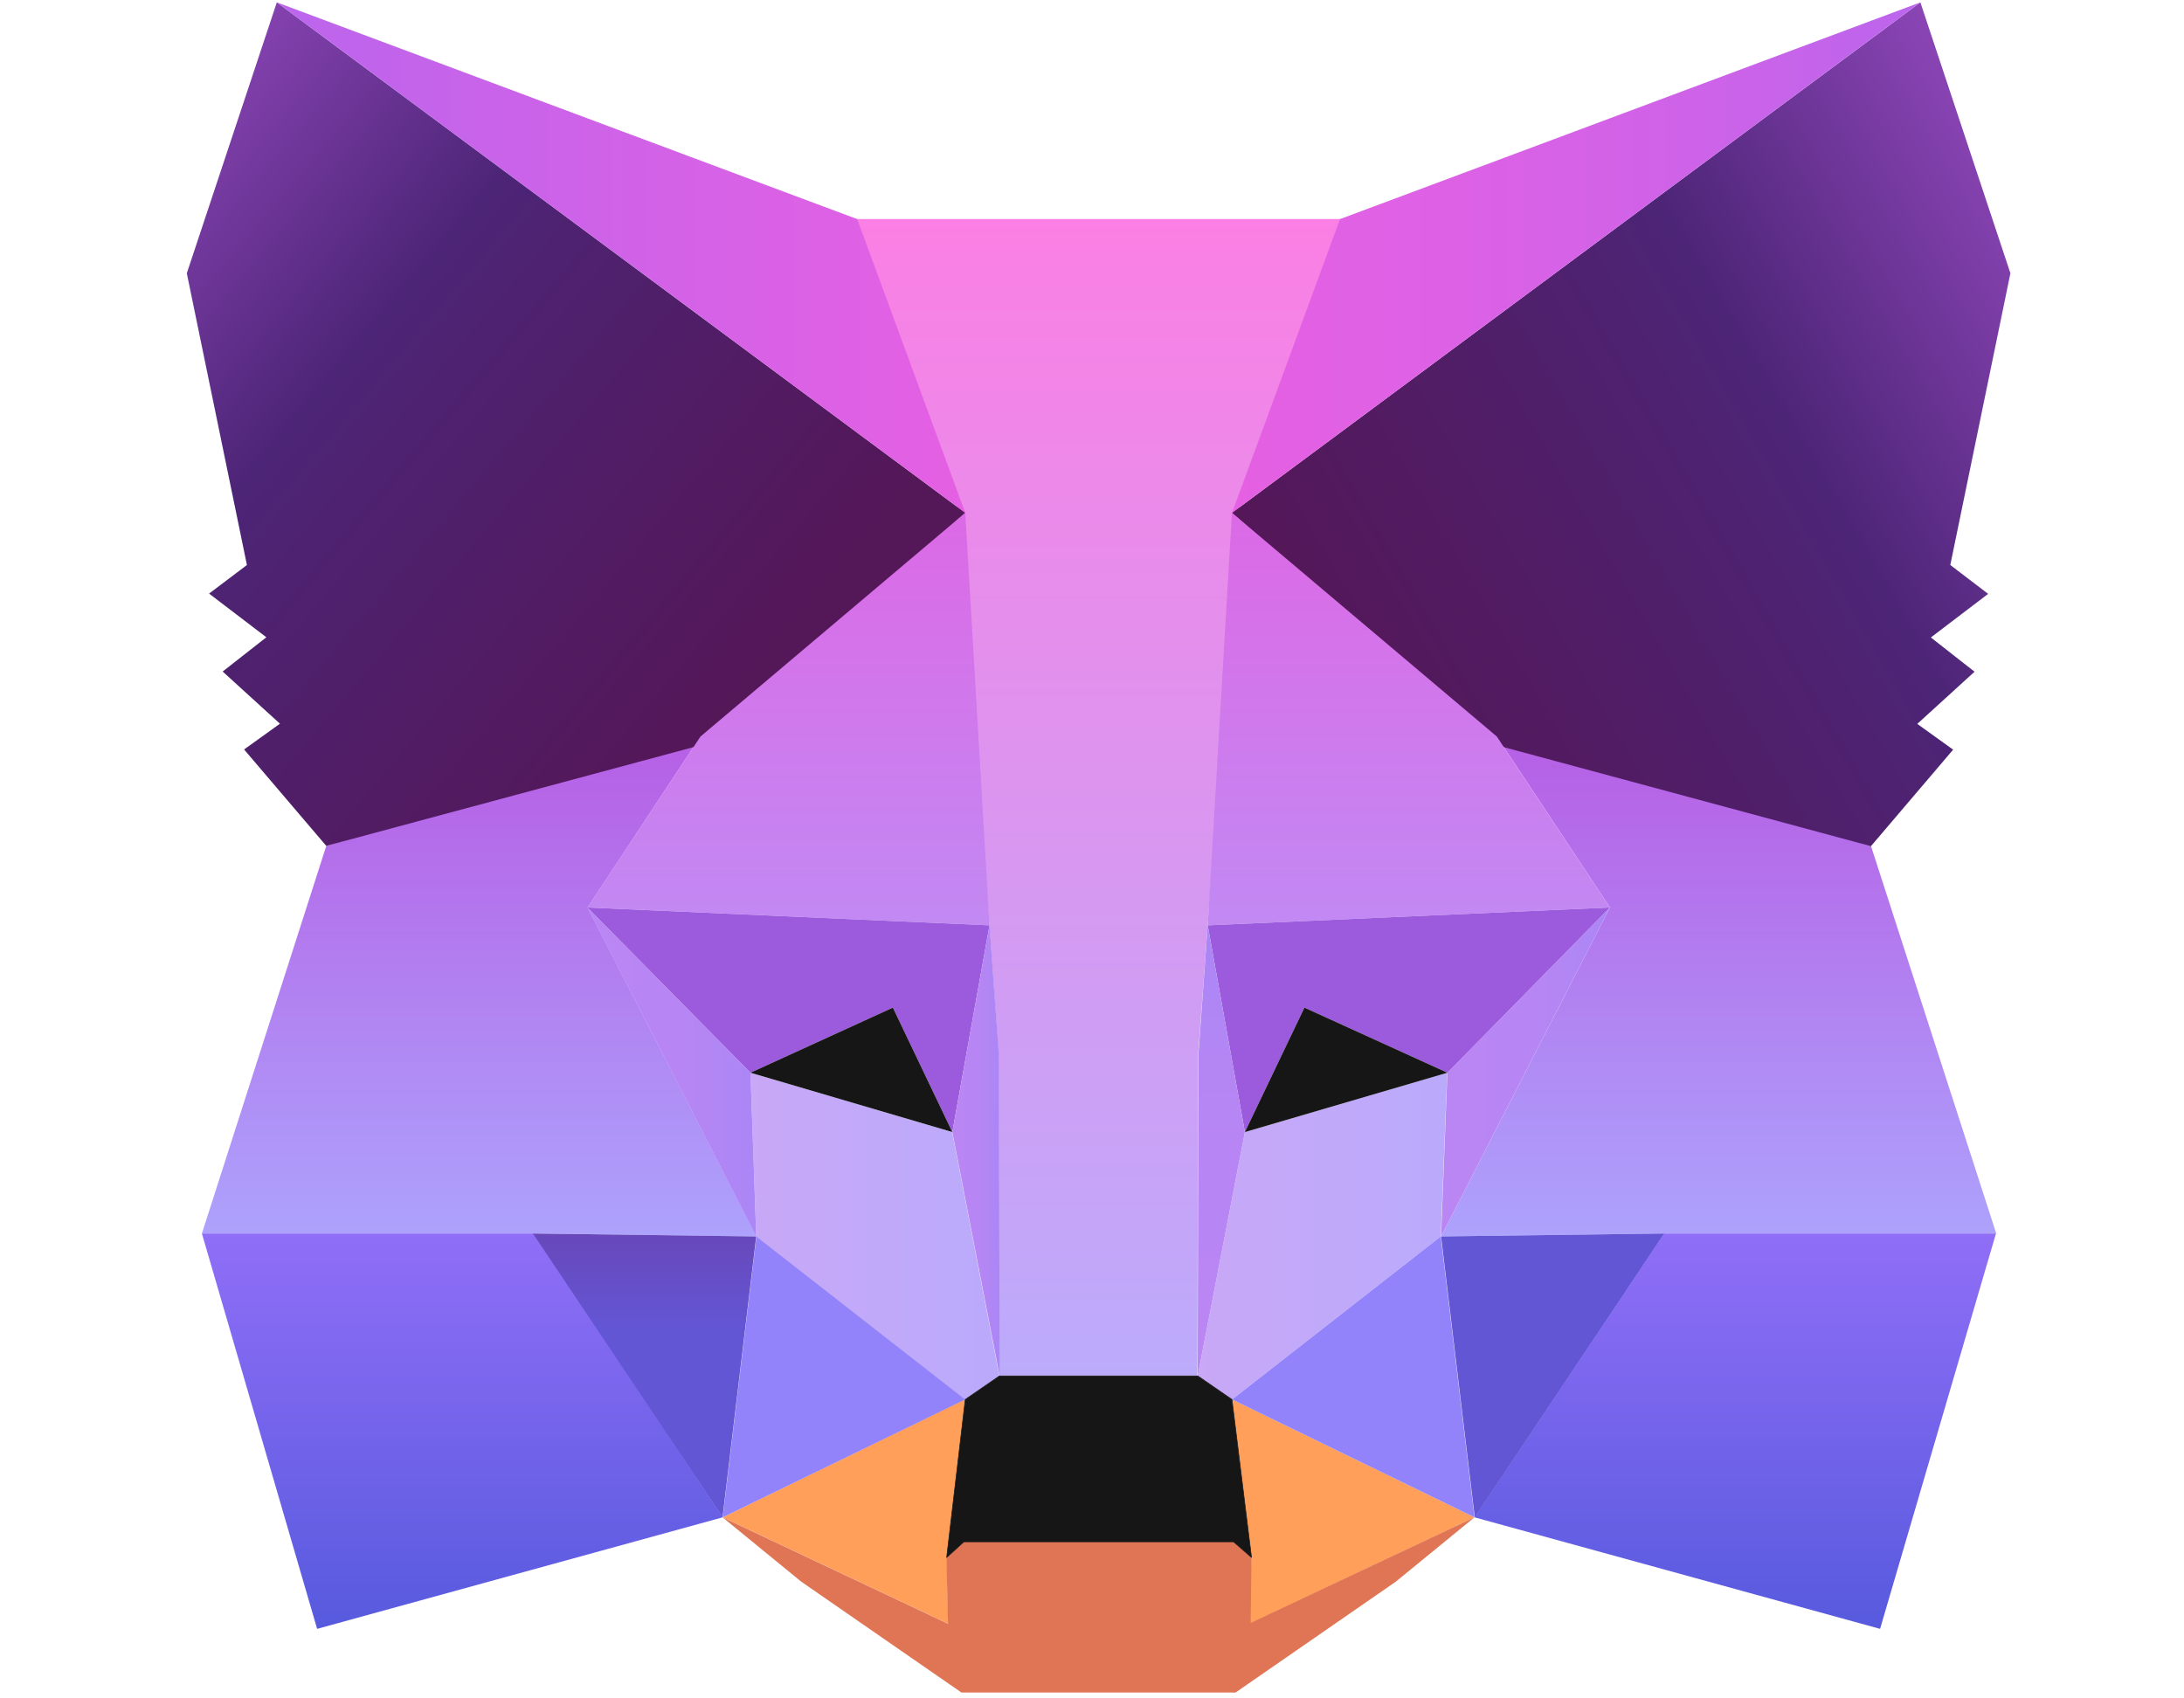 <svg width="45" height="35" viewBox="0 0 21 18" fill="none" xmlns="http://www.w3.org/2000/svg">
<path d="M11.726 9.807L12.044 5.435L13.339 2.322H7.799L9.094 5.435L9.412 9.807L9.511 11.186L9.518 14.579H11.617L11.624 11.186L11.726 9.807Z" fill="url(#paint0_linear_205_1983)"/>
<path d="M18.754 8.965L14.79 7.806L15.988 9.618L14.199 13.104L16.564 13.073H20.082L18.754 8.965Z" fill="url(#paint1_linear_205_1983)"/>
<path d="M6.351 7.806L2.386 8.965L1.068 13.073H4.585L6.944 13.104L5.155 9.618L6.351 7.806Z" fill="url(#paint2_linear_205_1983)"/>
<path d="M12.12 11.998L11.62 14.582L11.984 14.832L14.196 13.104L14.264 11.369L12.12 11.998Z" fill="url(#paint3_linear_205_1983)"/>
<path d="M6.881 11.369L6.942 13.104L9.154 14.832L9.518 14.582L9.018 11.998L6.881 11.369Z" fill="url(#paint4_linear_205_1983)"/>
<path d="M19.595 5.988L20.232 2.896L19.278 0.025L11.984 5.435L14.706 7.876L18.754 8.968L19.625 7.945L19.245 7.672L19.852 7.119L19.389 6.756L19.996 6.294L19.595 5.988Z" fill="url(#paint5_linear_205_1983)"/>
<path d="M1.545 5.988L0.908 2.896L1.862 0.025L9.157 5.435L6.434 7.876L2.386 8.965L1.515 7.943L1.895 7.67L1.288 7.117L1.751 6.754L1.144 6.291L1.545 5.988Z" fill="url(#paint6_linear_205_1983)"/>
<path d="M5.153 9.618L6.881 11.369L6.942 13.104L5.153 9.618Z" fill="url(#paint7_linear_205_1983)"/>
<path d="M15.988 9.618L14.199 13.104L14.266 11.369L15.988 9.618Z" fill="url(#paint8_linear_205_1983)"/>
<path d="M14.553 16.081L11.984 14.832L12.188 16.506L12.164 17.212L14.553 16.081Z" fill="#FF9F5A"/>
<path d="M6.587 16.081L8.976 17.209L8.96 16.504L9.157 14.829L6.587 16.081Z" fill="#FF9F5A"/>
<path d="M16.562 13.073L14.553 16.081L18.851 17.263L20.079 13.073H16.562Z" fill="url(#paint9_linear_205_1983)"/>
<path d="M1.068 13.073L2.289 17.263L6.587 16.081L4.585 13.073H1.068Z" fill="url(#paint10_linear_205_1983)"/>
<path d="M1.862 0.025L9.157 5.435L8.012 2.322L1.862 0.025Z" fill="url(#paint11_linear_205_1983)"/>
<path d="M13.128 2.322L11.984 5.435L19.278 0.025L13.128 2.322Z" fill="url(#paint12_linear_205_1983)"/>
<path d="M6.351 7.806L5.153 9.618L9.414 9.807L9.157 5.435L6.351 7.806Z" fill="url(#paint13_linear_205_1983)"/>
<path d="M14.79 7.806L11.983 5.435L11.726 9.807L15.988 9.618L14.79 7.806Z" fill="url(#paint14_linear_205_1983)"/>
<path d="M6.587 16.081L9.157 14.832L6.944 13.104L6.587 16.081Z" fill="#9383FA"/>
<path d="M11.984 14.832L14.553 16.081L14.196 13.104L11.984 14.832Z" fill="#9383FA"/>
<path d="M14.199 13.104L14.556 16.081L16.564 13.073L14.199 13.104Z" fill="url(#paint15_linear_205_1983)"/>
<path d="M6.942 13.104L6.585 16.081L4.576 13.073L6.942 13.104Z" fill="url(#paint16_linear_205_1983)"/>
<path d="M15.988 9.618L11.726 9.807L12.12 11.998L12.751 10.679L14.266 11.369L15.988 9.618Z" fill="#9C5ADD"/>
<path d="M6.881 11.369L8.39 10.679L9.02 11.998L9.414 9.807L5.153 9.618L6.881 11.369Z" fill="#9C5ADD"/>
<path d="M12.12 11.998L11.726 9.807L11.627 11.186L11.62 14.582L12.12 11.998Z" fill="url(#paint17_linear_205_1983)"/>
<path d="M9.02 11.998L9.521 14.582L9.514 11.186L9.414 9.807L9.02 11.998Z" fill="url(#paint18_linear_205_1983)"/>
<path d="M12.181 17.2L12.19 16.504L12 16.337H9.14L8.957 16.504L8.974 17.209L6.585 16.081L7.419 16.763L9.117 17.938H12.021L13.719 16.763L14.553 16.081L12.181 17.2Z" fill="#DF7554"/>
<path d="M11.983 14.832L11.62 14.582H9.52L9.157 14.832L8.96 16.506L9.143 16.34H12L12.19 16.506L11.983 14.832Z" fill="#161616" stroke="#161616" stroke-width="0.007" stroke-miterlimit="10" stroke-linejoin="round"/>
<path d="M12.751 10.679L12.12 11.998L14.266 11.369L12.751 10.679Z" fill="#161616"/>
<path d="M8.39 10.679L9.02 11.998L6.881 11.369L8.39 10.679Z" fill="#161616"/>
<defs>
<linearGradient id="paint0_linear_205_1983" x1="10.57" y1="2.321" x2="10.57" y2="14.581" gradientUnits="userSpaceOnUse">
<stop stop-color="#FB7FE4"/>
<stop offset="1" stop-color="#BCABFB"/>
</linearGradient>
<linearGradient id="paint1_linear_205_1983" x1="17.139" y1="7.807" x2="17.139" y2="13.103" gradientUnits="userSpaceOnUse">
<stop stop-color="#B65FE5"/>
<stop offset="1" stop-color="#ADA2FC"/>
</linearGradient>
<linearGradient id="paint2_linear_205_1983" x1="4.005" y1="7.807" x2="4.005" y2="13.103" gradientUnits="userSpaceOnUse">
<stop stop-color="#B65FE5"/>
<stop offset="1" stop-color="#ADA2FC"/>
</linearGradient>
<linearGradient id="paint3_linear_205_1983" x1="11.62" y1="13.099" x2="14.266" y2="13.099" gradientUnits="userSpaceOnUse">
<stop stop-color="#C8A8F7"/>
<stop offset="1" stop-color="#BAAAFB"/>
</linearGradient>
<linearGradient id="paint4_linear_205_1983" x1="6.882" y1="13.099" x2="9.52" y2="13.099" gradientUnits="userSpaceOnUse">
<stop stop-color="#C8A8F7"/>
<stop offset="1" stop-color="#BAAAFB"/>
</linearGradient>
<linearGradient id="paint5_linear_205_1983" x1="13.334" y1="7.77" x2="21.144" y2="3.253" gradientUnits="userSpaceOnUse">
<stop stop-color="#541758"/>
<stop offset="0.429" stop-color="#4F206C"/>
<stop offset="0.62" stop-color="#4D2577"/>
<stop offset="1" stop-color="#8B45B6"/>
</linearGradient>
<linearGradient id="paint6_linear_205_1983" x1="6.402" y1="7.729" x2="-0.326" y2="2.074" gradientUnits="userSpaceOnUse">
<stop stop-color="#541758"/>
<stop offset="0.429" stop-color="#4F206C"/>
<stop offset="0.62" stop-color="#4D2577"/>
<stop offset="1" stop-color="#8B45B6"/>
</linearGradient>
<linearGradient id="paint7_linear_205_1983" x1="5.153" y1="11.36" x2="6.942" y2="11.36" gradientUnits="userSpaceOnUse">
<stop stop-color="#BA86F3"/>
<stop offset="0.528" stop-color="#B786F4"/>
<stop offset="0.899" stop-color="#AE86F5"/>
<stop offset="1" stop-color="#AA86F6"/>
</linearGradient>
<linearGradient id="paint8_linear_205_1983" x1="14.198" y1="11.36" x2="15.987" y2="11.36" gradientUnits="userSpaceOnUse">
<stop stop-color="#BA86F3"/>
<stop offset="0.528" stop-color="#B786F4"/>
<stop offset="0.899" stop-color="#AE86F5"/>
<stop offset="1" stop-color="#AA86F6"/>
</linearGradient>
<linearGradient id="paint9_linear_205_1983" x1="17.317" y1="13.073" x2="17.317" y2="17.263" gradientUnits="userSpaceOnUse">
<stop stop-color="#906EF7"/>
<stop offset="1" stop-color="#575ADE"/>
</linearGradient>
<linearGradient id="paint10_linear_205_1983" x1="3.827" y1="13.073" x2="3.827" y2="17.263" gradientUnits="userSpaceOnUse">
<stop stop-color="#906EF7"/>
<stop offset="1" stop-color="#575ADE"/>
</linearGradient>
<linearGradient id="paint11_linear_205_1983" x1="1.863" y1="2.73" x2="9.156" y2="2.73" gradientUnits="userSpaceOnUse">
<stop stop-color="#BB65ED"/>
<stop offset="1" stop-color="#E560E3"/>
</linearGradient>
<linearGradient id="paint12_linear_205_1983" x1="11.984" y1="2.73" x2="19.277" y2="2.73" gradientUnits="userSpaceOnUse">
<stop stop-color="#E560E3"/>
<stop offset="0.295" stop-color="#DE61E5"/>
<stop offset="0.71" stop-color="#CC63E9"/>
<stop offset="1" stop-color="#BB65ED"/>
</linearGradient>
<linearGradient id="paint13_linear_205_1983" x1="7.284" y1="5.435" x2="7.284" y2="9.807" gradientUnits="userSpaceOnUse">
<stop stop-color="#DC69E6"/>
<stop offset="1" stop-color="#C289F3"/>
</linearGradient>
<linearGradient id="paint14_linear_205_1983" x1="13.857" y1="5.435" x2="13.857" y2="9.807" gradientUnits="userSpaceOnUse">
<stop stop-color="#DC69E6"/>
<stop offset="1" stop-color="#C289F3"/>
</linearGradient>
<linearGradient id="paint15_linear_205_1983" x1="15.38" y1="9.239" x2="15.38" y2="17.035" gradientUnits="userSpaceOnUse">
<stop stop-color="#6848BA"/>
<stop offset="0.336" stop-color="#6356D5"/>
</linearGradient>
<linearGradient id="paint16_linear_205_1983" x1="5.76" y1="13.073" x2="5.76" y2="16.081" gradientUnits="userSpaceOnUse">
<stop stop-color="#6848BA"/>
<stop offset="0.336" stop-color="#6356D5"/>
</linearGradient>
<linearGradient id="paint17_linear_205_1983" x1="11.87" y1="14.581" x2="11.87" y2="9.807" gradientUnits="userSpaceOnUse">
<stop stop-color="#BA86F3"/>
<stop offset="0.528" stop-color="#B786F4"/>
<stop offset="0.899" stop-color="#AE86F5"/>
<stop offset="1" stop-color="#AA86F6"/>
</linearGradient>
<linearGradient id="paint18_linear_205_1983" x1="9.02" y1="12.194" x2="9.52" y2="12.194" gradientUnits="userSpaceOnUse">
<stop stop-color="#BA86F3"/>
<stop offset="0.528" stop-color="#B786F4"/>
<stop offset="0.899" stop-color="#AE86F5"/>
<stop offset="1" stop-color="#AA86F6"/>
</linearGradient>
</defs>
</svg>
